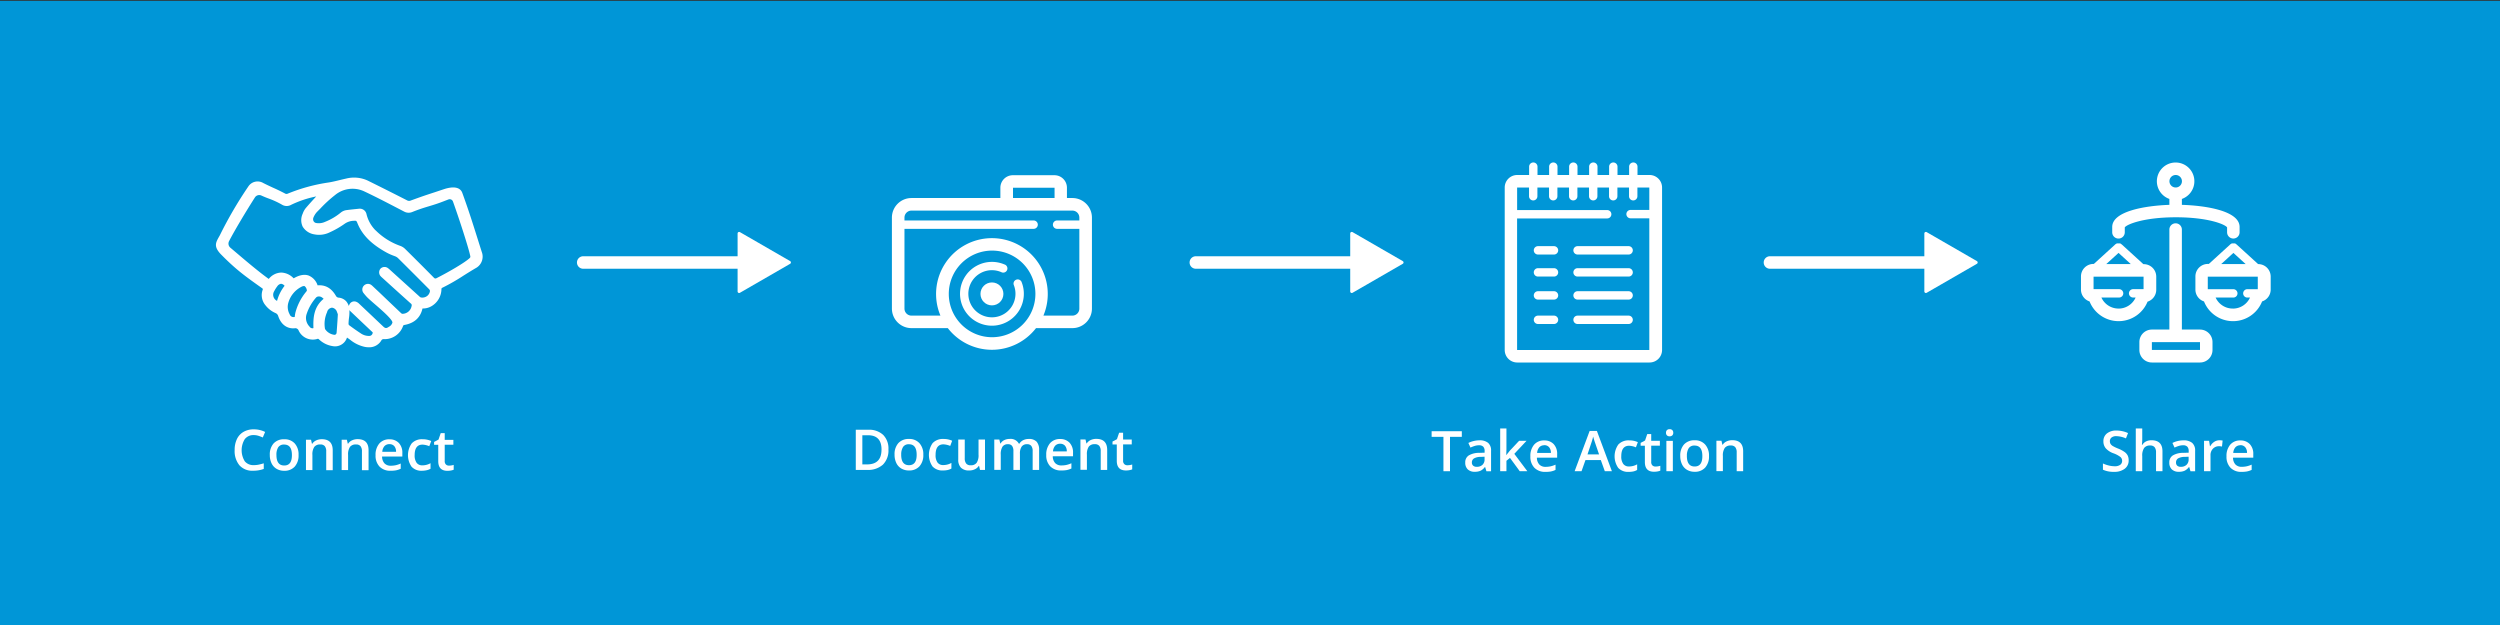 <svg id="Layer_2" data-name="Layer 2" xmlns="http://www.w3.org/2000/svg" viewBox="0 0 800 200"><rect x="0" y="0" width="800" height="200" fill="#333333" stroke="none"/><defs><style>.cls-1{fill:#0096d7;}.cls-2{fill:#fff;}</style></defs><title>Flow Diagram-01</title><rect class="cls-1" y="0.26" width="800" height="200"/><path class="cls-2" d="M343.16,63.37h-1.74v-3.3a4,4,0,0,0-4-4h-13.3a4,4,0,0,0-4,4v3.3H291.67a6.27,6.27,0,0,0-6.26,6.26V98.74a6.26,6.26,0,0,0,6.26,6.26H303.3a17.84,17.84,0,0,0,28.23,0h11.63a6.26,6.26,0,0,0,6.26-6.26V69.63A6.27,6.27,0,0,0,343.16,63.37Zm-19-3.3h13.3v3.3h-13.3v-3.3Zm-6.69,47.84a13.86,13.86,0,1,1,13.86-13.86A13.87,13.87,0,0,1,317.42,107.91ZM343.16,101h-9.27a17.87,17.87,0,1,0-32.95,0h-9.27a2.25,2.25,0,0,1-2.24-2.24V73.23h41.33a1.34,1.34,0,1,0,0-2.68H289.43V69.63a2.25,2.25,0,0,1,2.24-2.24h51.48a2.24,2.24,0,0,1,2.24,2.24v0.92h-7.12a1.34,1.34,0,1,0,0,2.68h7.12V98.74A2.24,2.24,0,0,1,343.16,101Z"/><path class="cls-2" d="M326.88,90.17a1.34,1.34,0,0,0-2.48,1,7.54,7.54,0,1,1-4-4.09,1.34,1.34,0,1,0,1-2.47A10.21,10.21,0,1,0,326.88,90.17Z"/><circle class="cls-2" cx="317.42" cy="94.05" r="3.67"/><path class="cls-2" d="M527.82,56H524V53.33a1.34,1.34,0,1,0-2.68,0V56H517.6V53.33a1.34,1.34,0,1,0-2.68,0V56H511.2V53.33a1.34,1.34,0,1,0-2.68,0V56h-3.72V53.33a1.34,1.34,0,1,0-2.68,0V56h-3.72V53.33a1.34,1.34,0,1,0-2.68,0V56H492V53.33a1.34,1.34,0,1,0-2.68,0V56h-3.81a4,4,0,0,0-4,4V112a4,4,0,0,0,4,4h42.35a4,4,0,0,0,4-4V60A4,4,0,0,0,527.82,56Zm-42.35,56V69.9H514.3a1.34,1.34,0,1,0,0-2.68H485.48V60h3.81V62.8a1.34,1.34,0,0,0,2.68,0V60h3.72V62.8a1.34,1.34,0,0,0,2.68,0V60h3.72V62.8a1.34,1.34,0,0,0,2.68,0V60h3.72V62.8a1.34,1.34,0,0,0,2.68,0V60h3.72V62.8a1.34,1.34,0,0,0,2.68,0V60h3.72V62.8a1.34,1.34,0,0,0,2.68,0V60h3.81v7.18h-6a1.34,1.34,0,1,0,0,2.68h6V112H485.48Z"/><path class="cls-2" d="M521.16,78.77H504.82a1.34,1.34,0,1,0,0,2.68h16.34A1.34,1.34,0,1,0,521.16,78.77Z"/><path class="cls-2" d="M497.28,78.77h-5.13a1.34,1.34,0,1,0,0,2.68h5.13A1.34,1.34,0,1,0,497.28,78.77Z"/><path class="cls-2" d="M521.16,85.82H504.82a1.34,1.34,0,1,0,0,2.68h16.34A1.34,1.34,0,1,0,521.16,85.82Z"/><path class="cls-2" d="M497.28,85.82h-5.13a1.34,1.34,0,1,0,0,2.68h5.13A1.34,1.34,0,1,0,497.28,85.82Z"/><path class="cls-2" d="M521.16,93.19H504.82a1.34,1.34,0,1,0,0,2.68h16.34A1.34,1.34,0,1,0,521.16,93.19Z"/><path class="cls-2" d="M497.28,93.19h-5.13a1.34,1.34,0,1,0,0,2.68h5.13A1.34,1.34,0,1,0,497.28,93.19Z"/><path class="cls-2" d="M521.16,101H504.82a1.34,1.34,0,1,0,0,2.68h16.34A1.34,1.34,0,1,0,521.16,101Z"/><path class="cls-2" d="M497.28,101h-5.13a1.34,1.34,0,1,0,0,2.68h5.13A1.34,1.34,0,1,0,497.28,101Z"/><path class="cls-2" d="M677.93,76.34a2,2,0,0,0,2-2V72.76c0.7-1,6.15-3.23,16.37-3.23s15.67,2.23,16.37,3.23v1.57a2,2,0,0,0,4,0v-1.7c0-5.17-10.84-6.85-18.47-7.08V63.66a6,6,0,1,0-4,0v1.89c-7.62.26-18.29,2-18.29,7.08v1.7A2,2,0,0,0,677.93,76.34ZM696.22,56a2,2,0,1,1-2,2A2,2,0,0,1,696.22,56Z"/><path class="cls-2" d="M687.22,96.53A4,4,0,0,0,690,92.72V88.53a4,4,0,0,0-4-4h-0.12l-7-6.38-0.06,0L678.66,78l-0.11-.06-0.12-.06-0.12,0-0.12,0-0.13,0H677.8l-0.13,0-0.13,0-0.12,0-0.12.06L677.2,78l-0.11.08-0.06,0-7,6.38h-0.12a4,4,0,0,0-4,4v4.19a4,4,0,0,0,2.75,3.81A10,10,0,0,0,687.22,96.53Zm-9.29-15.6,3.93,3.58H674Zm0,17.81a6,6,0,0,1-5.48-3.53h5.66a1.34,1.34,0,1,0,0-2.68h-8l-0.17,0v-4h16v4l-0.18,0h-3.16a1.34,1.34,0,0,0,0,2.68h0.8A6,6,0,0,1,677.93,98.75Z"/><path class="cls-2" d="M722.6,84.51l-7-6.38-0.06,0L715.42,78l-0.11-.06-0.12-.06-0.12,0-0.12,0-0.13,0h-0.25l-0.13,0-0.12,0-0.12,0-0.12.06L714,78l-0.11.08-0.06,0-7,6.38h-0.3a4,4,0,0,0-4,4v4.19a4,4,0,0,0,2.75,3.81,10,10,0,0,0,18.59,0,4,4,0,0,0,2.75-3.81V88.53A4,4,0,0,0,722.6,84.51Zm-7.91-3.58,3.93,3.58h-7.85Zm-0.18,17.81A6,6,0,0,1,709,95.22h5.66a1.34,1.34,0,0,0,0-2.68h-8l-0.17,0v-4h16v4l-0.18,0h-3.16a1.34,1.34,0,0,0,0,2.68H720A6,6,0,0,1,714.51,98.75Z"/><path class="cls-2" d="M704,105.46h-5.8v-32a2,2,0,0,0-4,0v32H688.6a4,4,0,0,0-4,4V112a4,4,0,0,0,4,4H704a4,4,0,0,0,4-4v-2.49A4,4,0,0,0,704,105.46Zm0,6.51H688.6v-2.49H704V112Z"/><path class="cls-2" d="M444.93,86H382.67a2,2,0,0,1,0-4h62.27A2,2,0,0,1,444.93,86Z"/><polygon class="cls-2" points="448.63 83.99 432.57 93.26 432.57 74.72 448.63 83.99"/><path class="cls-2" d="M432.57,93.76a0.5,0.5,0,0,1-.5-0.5V74.71a0.5,0.5,0,0,1,.75-0.43l16.06,9.27a0.5,0.5,0,0,1,0,.87l-16.06,9.27A0.5,0.5,0,0,1,432.57,93.76Zm0.5-18.18V92.39L447.63,84Z"/><path class="cls-2" d="M248.89,86H186.63a2,2,0,0,1,0-4h62.27A2,2,0,0,1,248.89,86Z"/><polygon class="cls-2" points="252.59 83.99 236.53 93.26 236.53 74.72 252.59 83.99"/><path class="cls-2" d="M236.53,93.76a0.5,0.5,0,0,1-.5-0.5V74.71a0.5,0.5,0,0,1,.75-0.43l16.06,9.27a0.5,0.5,0,0,1,0,.87l-16.06,9.27A0.5,0.5,0,0,1,236.53,93.76ZM237,75.58V92.39L251.59,84Z"/><path class="cls-2" d="M628.65,86H566.39a2,2,0,0,1,0-4h62.27A2,2,0,0,1,628.65,86Z"/><polygon class="cls-2" points="632.35 83.99 616.29 93.26 616.29 74.72 632.35 83.99"/><path class="cls-2" d="M616.29,93.76a0.5,0.5,0,0,1-.5-0.5V74.71a0.5,0.5,0,0,1,.75-0.43l16.06,9.27a0.5,0.5,0,0,1,0,.87l-16.06,9.27A0.5,0.5,0,0,1,616.29,93.76Zm0.5-18.18V92.39L631.35,84Z"/><path class="cls-2" d="M154.17,80.63c-0.58-1.81-1.08-3.41-1.55-4.9-1.47-4.65-2.62-8.33-4.68-14-0.66-1.81-2.76-2.23-5.92-1.18l-3,1c-2.48.81-3.73,1.21-7.58,2.62a1.33,1.33,0,0,1-1.06,0c-4.92-2.51-8.94-4.52-12.64-6.35a10.38,10.38,0,0,0-7-.67c-0.7.15-1.39,0.32-2.09,0.49-1.11.27-2.26,0.55-3.4,0.74A55.56,55.56,0,0,0,92,62a0.93,0.93,0,0,1-.64,0c-1.91-1-3-1.5-4.13-2-0.88-.41-1.75-0.81-3-1.44a3.54,3.54,0,0,0-4.79,1.15,129.32,129.32,0,0,0-9.09,15.58L70,75.91c-1,1.79-1.67,3.08.82,5.6,4.76,4.83,7.68,6.9,13,10.68,0.31,0.22.33,0.27,0.23,0.56a5,5,0,0,0,.82,4.84,8.36,8.36,0,0,0,3.29,2.59,1.48,1.48,0,0,1,.88,1c0.88,2.63,2.77,4.05,5.18,3.88a1.14,1.14,0,0,1,1.35.72,5,5,0,0,0,6.16,2.62,0.79,0.79,0,0,1,.33.18,8,8,0,0,0,4.29,2.16,4,4,0,0,0,4.54-2.33c0.05-.13.1-0.26,0.15-0.39l0,0c0.37,0.25.72,0.49,1.05,0.74a11.15,11.15,0,0,0,4.63,2.24,6.69,6.69,0,0,0,1.3.13,4.46,4.46,0,0,0,4-2.17,0.78,0.78,0,0,1,.81-0.43,6.27,6.27,0,0,0,6.19-4.33,0.69,0.69,0,0,1,.36-0.21c3.14-.55,5.08-2.27,5.78-5.12a0.48,0.48,0,0,1,.06-0.16,1.57,1.57,0,0,1,.38,0,5.31,5.31,0,0,0,2.56-.78,6.4,6.4,0,0,0,3.1-5.37,0.48,0.48,0,0,1,.36-0.51,64.7,64.7,0,0,0,6.64-3.81c1.27-.8,2.58-1.63,4.32-2.64A4.18,4.18,0,0,0,154.17,80.63Zm-32.36,5.29a1.82,1.82,0,0,0,0,2.47,6.68,6.68,0,0,0,.57.54l2.05,1.86q3.48,3.16,7,6.31a0.67,0.67,0,0,1,.29.79,3,3,0,0,1-3,2.53,1,1,0,0,1-.43-0.27q-3.42-3.25-6.83-6.51l-2.13-2a5,5,0,0,0-.5-0.44,1.81,1.81,0,0,0-2.48,2.6c0.37,0.46.71,0.87,1.1,1.28s1.42,1.33,2.49,2.25c1.89,1.63,5.81,5,5.63,5.92a2.14,2.14,0,0,1-1.11,1.31c-0.84.59-1.22,0.55-2-.24l-0.63-.59q-3.44-3.27-6.89-6.52a2.71,2.71,0,0,0-1.05-.68,2,2,0,0,0-.55-0.08,1.67,1.67,0,0,0-1.47.89,2.05,2.05,0,0,0-.24.59,5.19,5.19,0,0,0-.75-1.4,3.67,3.67,0,0,0-2.62-1.29,1.2,1.2,0,0,1-.7-0.45c-1.44-2.55-3.38-3.69-5.93-3.48a5.05,5.05,0,0,0-2.9-3.15c-1.35-.46-3-0.15-4.76.91a5.69,5.69,0,0,0-4-1.85A5.33,5.33,0,0,0,86,89.26c-4.19-3-10-8.1-12.29-10a1.72,1.72,0,0,1-.41-2.09c1.5-2.94,5.22-9.23,8.28-14a1.64,1.64,0,0,1,2.1-.58c0.83,0.38,1.65.71,2.46,1a27.25,27.25,0,0,1,4.05,1.88,2.88,2.88,0,0,0,3,.06,33.61,33.61,0,0,1,8-2.67c-1.14,1.23-2.31,2.51-3.41,3.81a6.06,6.06,0,0,0-.92,1.72,4.86,4.86,0,0,0,0,4.14A5.32,5.32,0,0,0,100.61,75a7.74,7.74,0,0,0,5-.7,28.14,28.14,0,0,0,4.61-2.64,5.33,5.33,0,0,1,2.77-1h0.16c0.9-.06.9-0.06,1.27,0.85,1.51,3.72,4.49,6.69,9.36,9.35a17,17,0,0,0,2.25,1l0.37,0.14a2.8,2.8,0,0,1,1,.63c3.64,3.61,6.9,6.88,10,10a0.82,0.82,0,0,1,.18.56,2.38,2.38,0,0,1-1,1.6,2.52,2.52,0,0,1-1.93.39,1.45,1.45,0,0,1-.45-0.32l-6.54-5.92-2.63-2.38c-0.27-.25-0.55-0.51-0.85-0.73A1.81,1.81,0,0,0,121.81,85.92Zm-10,13.31a2.29,2.29,0,0,0,.29.34l3.16,3,0.79,0.75,2.8,2.65,0.13,0.12c0.34,0.31.34,0.34,0.25,0.55a1.09,1.09,0,0,1-1,.86,4.63,4.63,0,0,1-2.79-.83c-1.12-.73-2.31-1.56-3.75-2.63a0.71,0.71,0,0,1-.16-0.43,17.16,17.16,0,0,1,.14-1.8A13,13,0,0,0,111.81,99.23ZM100.3,105a1.08,1.08,0,0,1-1.25-.49,3.94,3.94,0,0,1-1-3.79,15,15,0,0,1,3.15-5.56,1.2,1.2,0,0,1,.87-0.29,1.61,1.61,0,0,1,.8.2,4.78,4.78,0,0,1,.7.55C100.4,98.19,100.17,101.75,100.3,105ZM87.75,93.18a9.23,9.23,0,0,1,.95-1.52,1.82,1.82,0,0,1,1.24-.85h0a1.71,1.71,0,0,1,1.13.65,13.4,13.4,0,0,0-2.41,4.82A2.15,2.15,0,0,1,87.75,93.18Zm4.93,7.37a4.77,4.77,0,0,1-.41-3.67,8.27,8.27,0,0,1,4.12-5.07,2,2,0,0,1,.86-0.28,0.58,0.58,0,0,1,.25.05A2,2,0,0,1,98.2,93a1.9,1.9,0,0,1-.26.39A17.37,17.37,0,0,0,94.54,100c-0.09.39-.15,0.79-0.21,1.19l0,0.22A1.31,1.31,0,0,1,92.68,100.55Zm12-.75a1.84,1.84,0,0,1,1.52-1.34h0.06a1.92,1.92,0,0,1,1.58,1.4,5.37,5.37,0,0,1,.27.75h0L108,102.49c-0.09,1.33-.18,2.67-0.29,4a0.74,0.74,0,0,1-.27.51,0.59,0.59,0,0,1-.46.14,4.16,4.16,0,0,1-2.92-1.79,0.35,0.35,0,0,1-.07-0.17A9.13,9.13,0,0,1,104.71,99.8Zm15.48-26.1a11.07,11.07,0,0,1-2.89-5.22,2.18,2.18,0,0,0-2.11-1.7H115l-1.08.11c-1.07.11-2.14,0.22-3.2,0.37a3.74,3.74,0,0,0-1.56.68A18.9,18.9,0,0,1,104,71a4.79,4.79,0,0,1-2.9.35,1.17,1.17,0,0,1-.78-0.63,1.36,1.36,0,0,1,0-1.15,5.9,5.9,0,0,1,1.13-1.77l1.08-1.09a40.9,40.9,0,0,1,4.66-4.27,8.79,8.79,0,0,1,9.28-1.24c3.59,1.69,7.18,3.55,10.65,5.36l2.27,1.18a3,3,0,0,0,2.51.11c2.26-.91,3.77-1.37,5.37-1.85s3.06-.93,5.28-1.81l0.91-.35a1.15,1.15,0,0,1,.89,0,1.13,1.13,0,0,1,.6.65C147,70.19,150,79.47,150.5,82a0.57,0.57,0,0,1-.15.53c-1.38,1.37-6.66,4.46-10.75,6.53a0.59,0.59,0,0,1-.68-0.12c-3.05-3.09-6.18-6.22-9.3-9.3a4.23,4.23,0,0,0-1.48-.94A21.09,21.09,0,0,1,120.19,73.7Z"/><path class="cls-2" d="M284.3,143.82a6.4,6.4,0,0,1-1.77,4.87,7.1,7.1,0,0,1-5.09,1.68h-3.59V137.52h4a6.57,6.57,0,0,1,4.77,1.65A6.17,6.17,0,0,1,284.3,143.82Zm-2.21.07q0-4.61-4.32-4.61h-1.82v9.33h1.49Q282.08,148.61,282.08,143.89Z"/><path class="cls-2" d="M295.46,145.49a5.31,5.31,0,0,1-1.22,3.72,4.38,4.38,0,0,1-3.4,1.34,4.66,4.66,0,0,1-2.41-.62,4.06,4.06,0,0,1-1.61-1.77,6,6,0,0,1-.56-2.67,5.27,5.27,0,0,1,1.21-3.69,4.4,4.4,0,0,1,3.42-1.33,4.28,4.28,0,0,1,3.34,1.36A5.24,5.24,0,0,1,295.46,145.49Zm-7.08,0q0,3.37,2.49,3.37t2.46-3.37q0-3.33-2.48-3.33A2.11,2.11,0,0,0,289,143,4.38,4.38,0,0,0,288.39,145.49Z"/><path class="cls-2" d="M301.75,150.55a4.26,4.26,0,0,1-3.35-1.29,6.53,6.53,0,0,1,.05-7.47,4.45,4.45,0,0,1,3.47-1.32,6.5,6.5,0,0,1,2.77.57l-0.62,1.66a6.26,6.26,0,0,0-2.16-.51q-2.52,0-2.52,3.35A4,4,0,0,0,300,148a2.17,2.17,0,0,0,1.84.82,5.28,5.28,0,0,0,2.61-.69v1.8a4.09,4.09,0,0,1-1.18.47A7.1,7.1,0,0,1,301.75,150.55Z"/><path class="cls-2" d="M313.6,150.37l-0.29-1.27h-0.11a2.94,2.94,0,0,1-1.23,1.06,4.1,4.1,0,0,1-1.82.39,3.56,3.56,0,0,1-2.64-.88,3.64,3.64,0,0,1-.87-2.66v-6.35h2.08v6a2.6,2.6,0,0,0,.46,1.67,1.74,1.74,0,0,0,1.43.56,2.28,2.28,0,0,0,1.91-.78,4.3,4.3,0,0,0,.61-2.61v-4.84h2.07v9.72H313.6Z"/><path class="cls-2" d="M326.36,150.37h-2.07v-6a2.72,2.72,0,0,0-.42-1.67,1.56,1.56,0,0,0-1.32-.55,2,2,0,0,0-1.75.78,4.56,4.56,0,0,0-.56,2.59v4.84h-2.07v-9.72h1.62l0.29,1.27h0.11a2.69,2.69,0,0,1,1.17-1.07,3.79,3.79,0,0,1,1.69-.38,3,3,0,0,1,3,1.53h0.14a3,3,0,0,1,1.21-1.12,3.85,3.85,0,0,1,1.79-.4,3.27,3.27,0,0,1,2.54.88,3.9,3.9,0,0,1,.79,2.68v6.34h-2.07v-6a2.7,2.7,0,0,0-.43-1.67,1.57,1.57,0,0,0-1.32-.55,2,2,0,0,0-1.76.75,3.86,3.86,0,0,0-.56,2.31v5.15Z"/><path class="cls-2" d="M339.63,150.55a4.7,4.7,0,0,1-3.55-1.32,5,5,0,0,1-1.28-3.64,5.51,5.51,0,0,1,1.19-3.74,4.1,4.1,0,0,1,3.26-1.36,4,4,0,0,1,3,1.17,4.47,4.47,0,0,1,1.12,3.22V146h-6.48a3.19,3.19,0,0,0,.76,2.18,2.66,2.66,0,0,0,2,.76,7.49,7.49,0,0,0,1.6-.16,8.42,8.42,0,0,0,1.6-.54v1.68a6.34,6.34,0,0,1-1.53.51A9.38,9.38,0,0,1,339.63,150.55ZM339.25,142a2.08,2.08,0,0,0-1.58.62,3,3,0,0,0-.71,1.82h4.41a2.69,2.69,0,0,0-.58-1.82A2,2,0,0,0,339.25,142Z"/><path class="cls-2" d="M354.3,150.37h-2.07v-6a2.62,2.62,0,0,0-.45-1.68,1.75,1.75,0,0,0-1.44-.55,2.28,2.28,0,0,0-1.92.77,4.27,4.27,0,0,0-.61,2.59v4.84h-2.07v-9.72h1.62l0.29,1.27h0.11a2.88,2.88,0,0,1,1.25-1.07,4.18,4.18,0,0,1,1.79-.38q3.5,0,3.5,3.56v6.34Z"/><path class="cls-2" d="M360.8,148.88a5,5,0,0,0,1.51-.24v1.56a4.18,4.18,0,0,1-.88.25,6.1,6.1,0,0,1-1.12.1q-2.94,0-2.94-3.09v-5.24H356V141.3l1.42-.76,0.7-2.06h1.27v2.16h2.77v1.56h-2.77v5.2a1.46,1.46,0,0,0,.37,1.1A1.36,1.36,0,0,0,360.8,148.88Z"/><path class="cls-2" d="M464,150.79h-2.1v-11h-3.78v-1.8h9.66v1.8H464v11Z"/><path class="cls-2" d="M475.65,150.79l-0.41-1.35h-0.07a4,4,0,0,1-1.42,1.21,4.48,4.48,0,0,1-1.83.32,3.09,3.09,0,0,1-2.24-.77,2.89,2.89,0,0,1-.8-2.19,2.57,2.57,0,0,1,1.12-2.27,6.44,6.44,0,0,1,3.4-.83l1.68-.05v-0.52a2,2,0,0,0-.43-1.39,1.78,1.78,0,0,0-1.35-.46,4.66,4.66,0,0,0-1.43.22,10.81,10.81,0,0,0-1.32.52l-0.67-1.48a7.19,7.19,0,0,1,1.73-.63,8,8,0,0,1,1.78-.22,4.2,4.2,0,0,1,2.8.81,3.17,3.17,0,0,1,.95,2.54v6.55h-1.48Zm-3.08-1.41a2.56,2.56,0,0,0,1.81-.63,2.28,2.28,0,0,0,.68-1.76v-0.84l-1.25.05a4.26,4.26,0,0,0-2.12.49A1.48,1.48,0,0,0,471,148a1.3,1.3,0,0,0,.39,1A1.66,1.66,0,0,0,472.58,149.38Z"/><path class="cls-2" d="M482,145.65l1.17-1.46,2.94-3.13h2.38l-3.91,4.17,4.16,5.55h-2.43l-3.12-4.26-1.13.93v3.33h-2V137.11h2v6.67L482,145.65H482Z"/><path class="cls-2" d="M494.55,151a4.7,4.7,0,0,1-3.55-1.32,5,5,0,0,1-1.28-3.64,5.51,5.51,0,0,1,1.19-3.74,4.1,4.1,0,0,1,3.26-1.36,4,4,0,0,1,3,1.17,4.47,4.47,0,0,1,1.12,3.22v1.12h-6.48a3.19,3.19,0,0,0,.76,2.18,2.66,2.66,0,0,0,2,.76,7.49,7.49,0,0,0,1.6-.16,8.42,8.42,0,0,0,1.6-.54v1.68a6.34,6.34,0,0,1-1.53.51A9.38,9.38,0,0,1,494.55,151Zm-0.38-8.51a2.08,2.08,0,0,0-1.58.62,3,3,0,0,0-.71,1.82h4.41a2.69,2.69,0,0,0-.58-1.82A2,2,0,0,0,494.17,142.45Z"/><path class="cls-2" d="M513.54,150.79l-1.28-3.57h-4.91l-1.26,3.57h-2.21l4.81-12.9H511l4.81,12.9h-2.23Zm-1.84-5.38-1.2-3.5q-0.13-.35-0.37-1.11t-0.32-1.11a19.7,19.7,0,0,1-.69,2.36L508,145.41h3.74Z"/><path class="cls-2" d="M521.17,151a4.26,4.26,0,0,1-3.35-1.29,6.53,6.53,0,0,1,.05-7.47,4.45,4.45,0,0,1,3.47-1.32,6.5,6.5,0,0,1,2.77.57l-0.62,1.66a6.26,6.26,0,0,0-2.16-.51q-2.52,0-2.52,3.35a4,4,0,0,0,.63,2.46,2.17,2.17,0,0,0,1.84.82,5.28,5.28,0,0,0,2.61-.69v1.8a4.09,4.09,0,0,1-1.18.47A7.1,7.1,0,0,1,521.17,151Z"/><path class="cls-2" d="M529.79,149.29a5,5,0,0,0,1.51-.24v1.56a4.18,4.18,0,0,1-.88.25,6.1,6.1,0,0,1-1.12.1q-2.94,0-2.94-3.09v-5.24H525v-0.91l1.42-.76,0.7-2.06h1.27v2.16h2.77v1.56h-2.77v5.2a1.46,1.46,0,0,0,.37,1.1A1.36,1.36,0,0,0,529.79,149.29Z"/><path class="cls-2" d="M533.12,138.49a1.15,1.15,0,0,1,.3-0.85,1.18,1.18,0,0,1,.87-0.3,1.16,1.16,0,0,1,.85.3,1.15,1.15,0,0,1,.3.85,1.13,1.13,0,0,1-.3.83,1.15,1.15,0,0,1-.85.3,1.17,1.17,0,0,1-.87-0.3A1.13,1.13,0,0,1,533.12,138.49Zm2.19,12.3h-2.07v-9.72h2.07v9.72Z"/><path class="cls-2" d="M546.88,145.91a5.31,5.31,0,0,1-1.22,3.72,4.38,4.38,0,0,1-3.4,1.34,4.66,4.66,0,0,1-2.41-.62,4.06,4.06,0,0,1-1.61-1.77,6,6,0,0,1-.56-2.67,5.27,5.27,0,0,1,1.21-3.69,4.4,4.4,0,0,1,3.42-1.33,4.28,4.28,0,0,1,3.34,1.36A5.24,5.24,0,0,1,546.88,145.91Zm-7.08,0q0,3.37,2.49,3.37t2.46-3.37q0-3.33-2.48-3.33a2.11,2.11,0,0,0-1.89.86A4.38,4.38,0,0,0,539.81,145.91Z"/><path class="cls-2" d="M557.81,150.79h-2.07v-6a2.62,2.62,0,0,0-.45-1.68,1.75,1.75,0,0,0-1.44-.55,2.28,2.28,0,0,0-1.92.77,4.27,4.27,0,0,0-.61,2.59v4.84h-2.07v-9.72h1.62l0.29,1.27h0.11a2.88,2.88,0,0,1,1.25-1.07,4.18,4.18,0,0,1,1.79-.38q3.5,0,3.5,3.56v6.34Z"/><path class="cls-2" d="M681.17,147.3a3.23,3.23,0,0,1-1.24,2.69,5.39,5.39,0,0,1-3.42,1,8.16,8.16,0,0,1-3.57-.68v-2a9.72,9.72,0,0,0,1.87.65,7.93,7.93,0,0,0,1.84.24,2.93,2.93,0,0,0,1.84-.47,1.55,1.55,0,0,0,.59-1.27,1.6,1.6,0,0,0-.54-1.22,8.2,8.2,0,0,0-2.25-1.19,6,6,0,0,1-2.48-1.63,3.44,3.44,0,0,1-.72-2.2,3.08,3.08,0,0,1,1.14-2.53,4.74,4.74,0,0,1,3.07-.92,9,9,0,0,1,3.67.81l-0.67,1.71a8,8,0,0,0-3.06-.72,2.35,2.35,0,0,0-1.55.44,1.46,1.46,0,0,0-.53,1.17,1.65,1.65,0,0,0,.21.86,2.16,2.16,0,0,0,.69.67,11.74,11.74,0,0,0,1.74.83,9.52,9.52,0,0,1,2.07,1.1,3.23,3.23,0,0,1,1,1.15A3.46,3.46,0,0,1,681.17,147.3Z"/><path class="cls-2" d="M692,150.79h-2.07v-6a2.62,2.62,0,0,0-.45-1.68,1.75,1.75,0,0,0-1.44-.55,2.28,2.28,0,0,0-1.91.78,4.29,4.29,0,0,0-.61,2.61v4.83h-2.07V137.11h2.07v3.47a16.2,16.2,0,0,1-.11,1.78h0.13a2.86,2.86,0,0,1,1.17-1.09,3.78,3.78,0,0,1,1.75-.39q3.53,0,3.53,3.56v6.34Z"/><path class="cls-2" d="M700.95,150.79l-0.41-1.35h-0.07a4,4,0,0,1-1.42,1.21,4.47,4.47,0,0,1-1.83.32,3.09,3.09,0,0,1-2.24-.77,2.89,2.89,0,0,1-.8-2.19,2.57,2.57,0,0,1,1.12-2.27,6.44,6.44,0,0,1,3.4-.83l1.68-.05v-0.52a2,2,0,0,0-.43-1.39,1.78,1.78,0,0,0-1.35-.46,4.66,4.66,0,0,0-1.43.22,10.81,10.81,0,0,0-1.32.52l-0.67-1.48a7.19,7.19,0,0,1,1.73-.63,8,8,0,0,1,1.78-.21,4.2,4.2,0,0,1,2.8.81,3.17,3.17,0,0,1,.95,2.54v6.55h-1.48Zm-3.08-1.41a2.56,2.56,0,0,0,1.81-.63,2.28,2.28,0,0,0,.68-1.76v-0.84l-1.25.05a4.27,4.27,0,0,0-2.12.49,1.48,1.48,0,0,0-.66,1.33,1.3,1.3,0,0,0,.39,1A1.66,1.66,0,0,0,697.87,149.38Z"/><path class="cls-2" d="M710.24,140.89a5,5,0,0,1,1,.09l-0.2,1.92a3.9,3.9,0,0,0-.91-0.11,2.65,2.65,0,0,0-2,.81,2.92,2.92,0,0,0-.77,2.1v5.08h-2.07v-9.72h1.62l0.27,1.71h0.11a3.86,3.86,0,0,1,1.26-1.38A3,3,0,0,1,710.24,140.89Z"/><path class="cls-2" d="M717.31,151a4.7,4.7,0,0,1-3.55-1.32,5,5,0,0,1-1.28-3.64,5.51,5.51,0,0,1,1.19-3.74,4.1,4.1,0,0,1,3.26-1.36,4,4,0,0,1,3,1.17,4.47,4.47,0,0,1,1.12,3.22v1.12h-6.48a3.19,3.19,0,0,0,.76,2.17,2.66,2.66,0,0,0,2,.76,7.49,7.49,0,0,0,1.6-.16,8.41,8.41,0,0,0,1.6-.54v1.68a6.34,6.34,0,0,1-1.53.51A9.38,9.38,0,0,1,717.31,151Zm-0.38-8.51a2.08,2.08,0,0,0-1.58.62,3,3,0,0,0-.71,1.82h4.41a2.69,2.69,0,0,0-.58-1.82A2,2,0,0,0,716.93,142.45Z"/><path class="cls-2" d="M81.19,139.23a3.46,3.46,0,0,0-2.85,1.28,6.74,6.74,0,0,0,0,7.12,3.53,3.53,0,0,0,2.89,1.21,7.59,7.59,0,0,0,1.58-.16q0.76-.16,1.59-0.42v1.8a9.65,9.65,0,0,1-3.43.57,5.48,5.48,0,0,1-4.33-1.71A7.15,7.15,0,0,1,75.09,144a7.92,7.92,0,0,1,.73-3.51,5.24,5.24,0,0,1,2.12-2.3,6.42,6.42,0,0,1,3.26-.8,8.09,8.09,0,0,1,3.64.83L84.09,140a11.25,11.25,0,0,0-1.38-.54A4.94,4.94,0,0,0,81.19,139.23Z"/><path class="cls-2" d="M95.54,145.59a5.3,5.3,0,0,1-1.22,3.72,4.38,4.38,0,0,1-3.4,1.34,4.66,4.66,0,0,1-2.41-.62,4.06,4.06,0,0,1-1.61-1.77,6,6,0,0,1-.56-2.67,5.27,5.27,0,0,1,1.21-3.69A4.4,4.4,0,0,1,91,140.57a4.28,4.28,0,0,1,3.34,1.36A5.25,5.25,0,0,1,95.54,145.59Zm-7.08,0q0,3.37,2.49,3.37t2.46-3.37q0-3.33-2.48-3.33a2.12,2.12,0,0,0-1.89.86A4.4,4.4,0,0,0,88.46,145.59Z"/><path class="cls-2" d="M106.46,150.46h-2.07v-6a2.62,2.62,0,0,0-.45-1.68,1.75,1.75,0,0,0-1.44-.55,2.28,2.28,0,0,0-1.92.77,4.27,4.27,0,0,0-.61,2.59v4.84H97.91v-9.72h1.62L99.82,142h0.11a2.88,2.88,0,0,1,1.25-1.07,4.18,4.18,0,0,1,1.79-.38q3.5,0,3.5,3.56v6.34Z"/><path class="cls-2" d="M117.89,150.46h-2.07v-6a2.62,2.62,0,0,0-.45-1.68,1.75,1.75,0,0,0-1.44-.55A2.28,2.28,0,0,0,112,143a4.27,4.27,0,0,0-.61,2.59v4.84h-2.06v-9.72H111l0.29,1.27h0.11a2.88,2.88,0,0,1,1.25-1.07,4.18,4.18,0,0,1,1.79-.38q3.5,0,3.5,3.56v6.34Z"/><path class="cls-2" d="M125,150.64a4.7,4.7,0,0,1-3.54-1.32,5,5,0,0,1-1.28-3.64,5.51,5.51,0,0,1,1.19-3.74,4.1,4.1,0,0,1,3.26-1.36,4,4,0,0,1,3,1.17,4.47,4.47,0,0,1,1.12,3.22v1.12h-6.48a3.19,3.19,0,0,0,.76,2.18,2.67,2.67,0,0,0,2,.76,7.5,7.5,0,0,0,1.6-.16,8.44,8.44,0,0,0,1.6-.54V150a6.34,6.34,0,0,1-1.53.51A9.39,9.39,0,0,1,125,150.64Zm-0.38-8.51a2.08,2.08,0,0,0-1.58.62,3,3,0,0,0-.71,1.82h4.41a2.69,2.69,0,0,0-.58-1.82A2,2,0,0,0,124.63,142.13Z"/><path class="cls-2" d="M135.05,150.64a4.26,4.26,0,0,1-3.35-1.29,6.53,6.53,0,0,1,.05-7.47,4.45,4.45,0,0,1,3.47-1.32,6.5,6.5,0,0,1,2.77.57l-0.62,1.66a6.26,6.26,0,0,0-2.16-.51q-2.52,0-2.52,3.35a4,4,0,0,0,.63,2.46,2.17,2.17,0,0,0,1.84.82,5.29,5.29,0,0,0,2.61-.69V150a4.08,4.08,0,0,1-1.18.46A7.1,7.1,0,0,1,135.05,150.64Z"/><path class="cls-2" d="M143.67,149a5,5,0,0,0,1.51-.24v1.55a4.18,4.18,0,0,1-.88.25,6.1,6.1,0,0,1-1.12.1q-2.94,0-2.94-3.09v-5.24h-1.33v-0.91l1.42-.76,0.7-2.06h1.28v2.16h2.77v1.56h-2.77v5.2a1.46,1.46,0,0,0,.37,1.1A1.36,1.36,0,0,0,143.67,149Z"/></svg>